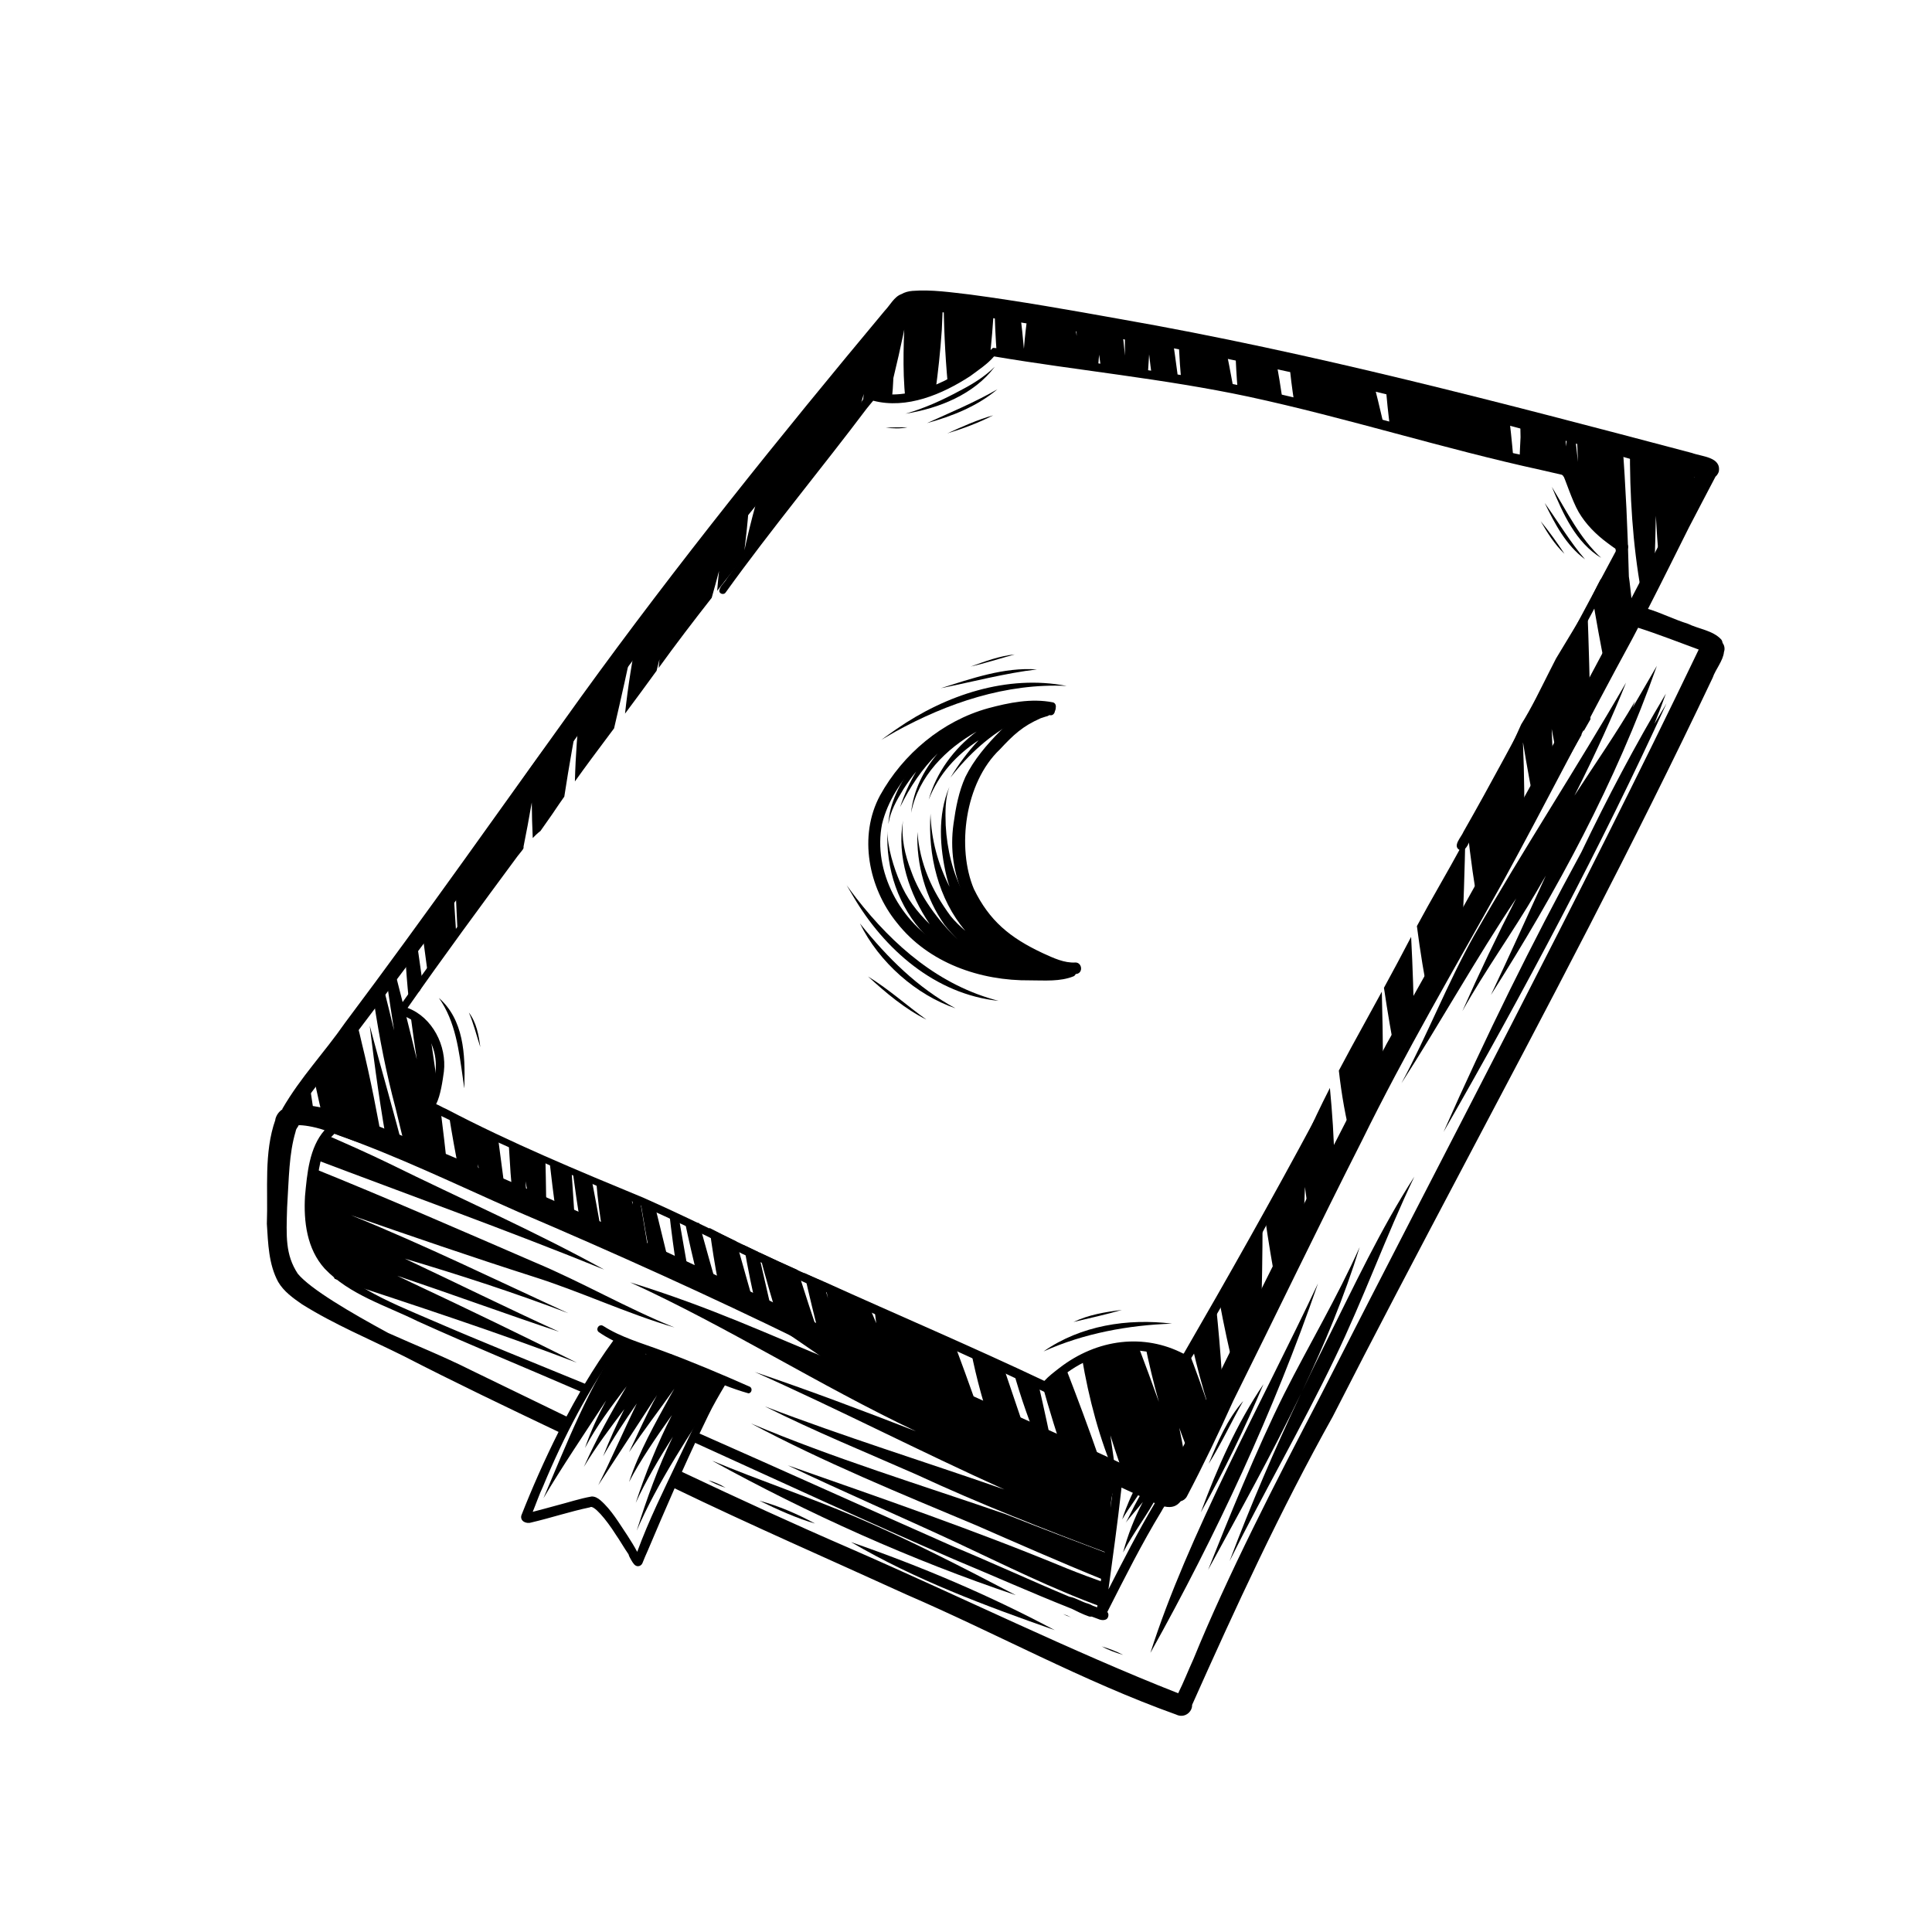 <?xml version="1.0" encoding="utf-8"?>
<!-- Generator: Adobe Illustrator 27.5.0, SVG Export Plug-In . SVG Version: 6.00 Build 0)  -->
<svg version="1.1" xmlns="http://www.w3.org/2000/svg" xmlns:xlink="http://www.w3.org/1999/xlink" x="0px" y="0px"
	width="600" height="600" viewBox="70 240 200 200" style="enable-background:new 0 0 500 500;" xml:space="preserve">
<g id="BACKGROUND">
	<g>
		<path d="M248.328,306.566c-0.02-0.129-0.064-0.253-0.144-0.364c-0.855-0.94-2.352-1.088-3.472-1.638
			c-1.378-0.426-2.726-1.111-4.113-1.532c1.438-2.794,2.826-5.615,4.234-8.423c0.922-1.753,1.827-3.515,2.754-5.266
			c0.138-0.12,0.256-0.28,0.34-0.507c0.285-1.536-1.758-1.563-2.777-1.944c-19.602-5.173-39.219-10.367-59.203-13.866
			c-5.154-0.924-10.311-1.839-15.501-2.533c-1.985-0.226-3.989-0.535-5.991-0.38c-0.399,0.033-0.808,0.137-1.151,0.34
			c-0.734,0.257-1.182,1.165-1.711,1.708c-10.871,13.029-21.51,26.24-31.456,39.99c-8.106,11.252-16.071,22.605-24.395,33.697
			c-2.251,3.234-4.602,5.634-6.512,8.934c-0.004,0.019,0.003,0.037,0.001,0.056c-0.348,0.236-0.611,0.563-0.731,1.035
			c0,0.013,0.008,0.024,0.008,0.039c-1.208,3.41-0.748,7.215-0.884,10.781c0.131,2.029,0.181,4.181,1.171,6.007
			c0.574,0.986,1.534,1.672,2.457,2.31c3.335,2.094,6.991,3.607,10.508,5.358c5.299,2.729,10.68,5.298,16.061,7.864
			c-1.48,2.947-2.779,5.917-3.85,8.641c-0.162,0.623,0.549,0.91,1.055,0.728c2.026-0.475,4.007-1.139,6.045-1.562
			c0.356-0.319,1.681,1.246,2.664,2.806c0.467,0.668,0.867,1.392,1.331,2.058c0.048,0.226,0.206,0.442,0.307,0.643
			c0.155,0.25,0.331,0.583,0.665,0.588c0.196,0,0.379-0.122,0.459-0.301c0.237-0.605,0.301-0.722,0.586-1.379
			c0.833-1.973,1.768-4.157,2.75-6.384c7.913,3.828,15.978,7.335,23.977,10.988c9.357,4.042,18.344,8.997,27.95,12.435
			c0.856,0.421,1.679-0.276,1.646-1.004c4.51-10.106,9.15-20.162,14.551-29.832c8.673-16.996,17.788-33.765,26.533-50.725
			c4.396-8.528,8.697-17.106,12.806-25.775c0.286-0.852,1.091-1.773,1.168-2.668C248.58,307.18,248.52,306.828,248.328,306.566
			 M134.067,310.277c8.726-11.603,19.66-24.586,29.571-36.458c0.391-0.522,0.877-0.993,1.176-1.571
			c3.883-0.095,9.533,0.917,14.532,1.741c22.109,3.36,43.781,8.944,65.231,15.188c0.244,0.039,0.523,0.116,0.813,0.194
			c-0.47,0.948-0.935,1.9-1.391,2.856c-0.116,0.079-0.225,0.184-0.315,0.335c-9.443,18.824-19.879,37.124-30.146,55.504
			c-5.629,10.552-10.909,21.29-16.258,31.987c-1.458,2.958-2.913,5.919-4.39,8.869c-0.587,1.291-1.436,2.515-1.709,3.919
			c-0.145,0.235-0.311,0.493-0.482,0.777c-1.117-0.447-2.953-1.344-4.467-2.057c-9.402-4.43-19-8.44-28.358-12.969
			c-16.421-7.959-32.962-15.727-49.912-22.502c-1.281-0.438-4.089-1.516-6.332-1.681c-0.091-0.051-0.199-0.077-0.316-0.093
			C112.035,340.191,123.199,325.312,134.067,310.277 M183.612,406.131c-0.016,0.062-0.023,0.127-0.024,0.189
			c-0.005,0.025-0.007,0.045-0.013,0.07c-0.146-0.052-0.29-0.109-0.437-0.159c-0.163-0.097-0.347-0.17-0.504-0.225
			c-0.602-0.152-1.227-0.576-1.846-0.697c-0.011-0.005-0.022-0.01-0.032-0.014c-0.002,0.003-0.004,0.007-0.005,0.008
			c-0.008-0.001-0.018-0.001-0.026-0.003c-3.804-1.587-8.006-3.528-12.017-5.194c-8.775-3.879-17.517-7.831-26.293-11.707
			c0.298-0.628,0.596-1.25,0.895-1.858c0.516-1.075,1.129-2.111,1.73-3.129c0.777,0.301,1.58,0.583,2.445,0.827
			c0.338-0.025,0.44-0.523,0.139-0.684c-2.958-1.307-5.938-2.571-8.972-3.689c-2.252-0.844-4.327-1.406-6.199-2.599
			c0.159,0.112-0.122-0.107-0.221-0.071c-0.34-0.011-0.53,0.443-0.281,0.677c0.489,0.345,1.005,0.64,1.534,0.91
			c-1.028,1.402-2.009,2.901-2.938,4.457c-5.349-2.196-10.734-4.351-15.934-6.604c-4.271-1.844-9.787-3.968-11.235-7.645
			c-0.751-1.854-0.713-3.324-0.657-5.432c0.109-1.665,0.388-3.612,1.004-4.973c0.334-0.616,0.491-0.84,0.897-1.219
			c6.773,2.412,12.214,5.085,19.037,8.095c9.938,4.239,19.788,8.683,29.493,13.434c10.623,5.096,21.445,9.754,32.127,14.72
			c-0.434,3.441-1.087,8.416-1.56,11.807c-0.01,0.271-0.045,0.487-0.083,0.676c-0.008,0.031-0.023,0.052-0.029,0.089
			C183.612,406.134,183.625,406.048,183.612,406.131 M186.074,394.216c-0.001-0.072,0.008-0.147,0.019-0.223
			c1.011,0.473,2.03,0.932,3.038,1.41c0.15,0.078,0.282,0.138,0.417,0.199c-1.722,2.915-3.272,5.92-4.803,8.935
			C185.175,401.326,185.694,397.674,186.074,394.216 M118.917,381.917c-3.203-1.604-5.95-2.674-8.737-3.931
			c-3.861-2.092-8.058-4.549-9.358-6.136c-1.287-1.975-1.191-3.824-1.099-6.866c0.189-3.041,0.192-5.547,0.873-7.825
			c0.085-0.434,0.198-0.365,0.316-0.676c0.401-0.022,1.518,0.114,2.686,0.515c-1.584,1.797-1.807,4.503-2.023,6.821
			c-0.155,2.637,0.197,5.478,2.037,7.511c2.587,2.72,6.36,3.824,9.647,5.456c5.687,2.573,11.284,4.854,16.819,7.26
			c-0.494,0.854-0.972,1.717-1.435,2.591C125.4,385.066,122.159,383.488,118.917,381.917 M135.964,400.646
			c-0.306-0.578-0.655-1.132-1.008-1.682c-0.861-1.268-1.642-2.657-2.812-3.668c-0.255-0.213-0.557-0.392-0.898-0.379
			c-1.245,0.217-2.452,0.628-3.676,0.939c-0.633,0.173-1.774,0.485-2.423,0.649c0.283-0.67,0.702-1.874,1.067-2.628
			c2.141-5.154,4.737-10.122,7.984-14.667c0.022-0.022,0.03-0.044,0.048-0.065c1.611,0.721,3.33,1.236,4.961,1.884
			c1.847,0.657,3.457,1.426,5.167,2.121c-1.64,2.477-2.842,5.219-4.137,7.888C138.74,394.207,137.164,397.352,135.964,400.646
			 M206.748,384.41c-4.681,8.979-9.673,18.682-13.204,27.34c-0.538,1.174-1.004,2.382-1.58,3.537
			c-10.98-4.323-22.438-9.965-33.913-14.973c-5.87-2.539-11.68-5.214-17.461-7.949c0.452-1.007,0.91-2.009,1.373-3.002
			c8.917,4.056,17.806,8.167,26.795,12.061c4.141,1.732,7.983,3.442,11.915,5.007c0.06,0.031,0.124,0.051,0.186,0.074
			c0.033,0.013,0.066,0.028,0.098,0.038c0.567,0.285,1.134,0.569,1.733,0.777c0.104,0.04,0.216,0.044,0.325,0.029
			c0.21,0.083,0.432,0.166,0.663,0.246c0.382,0.184,0.997,0.203,1.058-0.334c0.03-0.143-0.02-0.281-0.107-0.392
			c1.79-3.523,3.557-7.06,5.614-10.439c0.072-0.163,0.184-0.319,0.291-0.48c0.793,0.173,1.295-0.042,1.692-0.54
			c0.267-0.073,0.508-0.24,0.646-0.51c1.648-3.129,3.299-6.572,4.799-9.901c4.459-8.96,8.785-17.991,13.316-26.917
			c4.456-9.075,9.57-17.797,14.495-26.619c4.585-8.372,8.892-16.895,13.463-25.276c0.214-0.4,0.42-0.802,0.631-1.204
			c2.119,0.675,4.187,1.496,6.273,2.259C233.37,333.244,219.819,358.71,206.748,384.41"/>
		<path d="M206.076,355.933c-4.371,8.15-8.916,16.208-13.548,24.21c-4.054-2.113-8.913-1.589-12.882,1.485
			c-0.528,0.411-1.08,0.827-1.535,1.322c-7.529-3.566-15.201-6.832-22.79-10.264c-6.34-2.658-12.399-5.911-18.683-8.683
			c-6.853-2.833-13.779-5.707-20.456-9.208c-0.345-0.133-0.68-0.361-1.031-0.497c0.461-0.903,0.671-2.434,0.8-3.361
			c0.314-2.666-1.181-5.637-3.758-6.6c3.702-5.301,7.544-10.505,11.385-15.708c0.191-0.257,0.416-0.493,0.588-0.759
			c0.133-0.272-0.258-0.55-0.471-0.318c-4.262,5.568-8.505,11.213-12.54,16.922c-0.041,0.215,0.093,0.418,0.27,0.531
			c0.048,0.039,0.345,0.157,0.478,0.208c1.031,0.439,1.65,1.04,2.119,1.716c1.226,1.749,1.305,3.474,0.816,5.473
			c-0.118,0.635-0.438,1.243-0.521,1.874c0.005,0.064,0.033,0.117,0.065,0.169c-0.079,0.189-0.048,0.425,0.159,0.537
			c10.734,5.233,21.694,9.353,32.277,14.801c10.48,4.879,21.106,9.446,31.541,14.42c0.003-0.114,0.028-0.225,0.064-0.33
			c0.017-0.014,0.041-0.019,0.057-0.035c2.001-2.11,4.374-3.449,7.291-3.993c1.418-0.333,4.318,0.225,5.63,0.827
			c0.418,0.123,0.799,0.495,1.247,0.439c0.101-0.028,0.176-0.091,0.235-0.168c0.106-0.007,0.213-0.053,0.298-0.154
			c0.835-1.267,1.552-2.616,2.313-3.928c3.499-5.955,6.679-12.084,9.972-18.153c0.415-0.882,1.069-1.75,1.268-2.69
			C206.661,355.723,206.224,355.659,206.076,355.933"/>
		<path d="M238.534,296.475c-0.005-0.02-0.023-0.029-0.031-0.046c-0.008-0.034-0.009-0.066-0.024-0.096
			c-0.007-0.021-0.002-0.044-0.011-0.065c-0.506-0.683-1.785-1.174-2.067-1.549c-0.92-0.809-1.282-1.281-1.825-2.123
			c-0.905-1.34-0.938-2.706-1.994-4.193c-0.348-0.331-0.85-0.351-1.292-0.477c-3.062-0.684-6.143-1.299-9.175-2.113
			c-7.753-1.999-15.463-4.189-23.305-5.813c-6.143-1.301-12.396-1.953-18.287-2.828c-2.567-0.329-5.141-1.002-7.701-1.159
			c-0.104,0.039-0.174,0.112-0.218,0.195c-0.043-0.012-0.087-0.024-0.138-0.023c-0.19-0.005-0.314,0.092-0.388,0.22
			c-0.243,0.186-0.448,0.441-0.695,0.624c-2.712,2.375-7.033,4.339-10.453,3.679c-0.262-0.072-0.523-0.224-0.801-0.148
			c-0.446,0.203-0.679,0.705-0.983,1.07c-4.507,6.255-9.344,11.879-13.891,18.244c-0.234,0.453-0.792,0.829-0.795,1.348
			c0.079,0.301,0.523,0.371,0.676,0.088c4.609-6.416,10.201-13.178,14.563-18.986c0.23-0.282,0.456-0.568,0.695-0.843
			c3.475,0.905,7.158-0.664,10.049-2.549c0.844-0.63,1.777-1.236,2.457-2.031c0.002-0.002,0.002-0.003,0.002-0.005
			c0.033,0.007,0.063,0.018,0.101,0.016c8.349,1.413,17.486,2.289,26.233,4.149c10.185,2.198,20.128,5.375,30.307,7.595
			c0.742,0.185,1.495,0.329,2.237,0.515c0.01,0.011,0.022,0.02,0.031,0.032c0.227,0.388,0.928,2.633,1.613,3.809
			c0.739,1.262,1.792,2.317,2.963,3.184c0.319,0.222,0.631,0.492,0.978,0.682c-2.459,4.6-4.91,9.208-7.379,13.803
			c-0.044,0.027-0.085,0.062-0.118,0.118c-2.775,5.108-5.483,10.255-8.368,15.302c-0.22,0.562-1.224,1.521-0.342,1.919
			c0.736,0.097,0.884-0.962,1.255-1.419c1.146-2.033,2.201-4.115,3.244-6.202c3.888-6.701,7.304-13.705,11.069-20.48
			c0.552-1.041,1.171-2.044,1.758-3.066C238.551,296.737,238.568,296.601,238.534,296.475"/>
		<path d="M184.48,403.884c-1.377-0.491-2.746-1.002-4.104-1.548c-9.479-3.926-19.171-7.26-28.848-10.654
			c5.759,2.747,11.62,5.274,17.408,7.962c5.046,2.361,10.036,4.864,15.281,6.765C184.263,405.575,184.362,404.733,184.48,403.884"/>
		<path d="M184.512,403.652c0.127-0.913,0.263-1.833,0.364-2.765c-3.623-1.36-7.24-2.735-10.839-4.163
			c-8.793-3.035-17.721-5.748-26.3-9.371c7.542,4.017,15.471,7.26,23.347,10.56C174.695,399.495,179.709,401.707,184.512,403.652"/>
		<path d="M185.013,398.132c-0.009-0.402,0.039-0.768,0.118-1.115c0-0.009-0.005-0.017-0.007-0.027
			c-0.286-1.381-0.078-2.34,0.542-3.562c0.071-0.139,0.134-0.283,0.2-0.422c-10.277-4.354-20.17-8.309-29.337-12.019
			c-6.952-2.813-12.717-5.583-21.294-8.239c10.118,4.628,19.535,10.647,29.582,15.417c-5.521-2.149-11.069-4.236-16.684-6.138
			c8.697,3.872,17.166,8.257,25.846,12.167c-8.266-2.888-16.633-5.478-24.812-8.608c5.326,2.669,10.483,4.757,15.713,7.063
			c6.544,3.032,13.249,5.674,20,8.201C184.976,399.951,185.038,399.045,185.013,398.132"/>
		<path d="M102.197,359.86c10.125,3.839,20.321,7.496,30.352,11.571c-7.244-4-14.828-7.317-22.244-10.974
			c-2.261-1.097-4.558-2.116-6.864-3.114C103.233,358.265,102.796,359.14,102.197,359.86"/>
		<path d="M111.125,372.07c5.599,1.889,11.148,3.92,16.753,5.791c-5.356-2.44-10.641-5.059-15.973-7.567
			c5.699,1.695,11.356,3.528,16.926,5.648c-7.465-3.426-14.881-7.054-22.499-10.148c6.245,2.179,12.501,4.327,18.803,6.342
			c4.969,1.564,9.695,3.819,14.692,5.285c-4.943-1.992-9.566-4.691-14.48-6.752c-7.96-3.44-15.265-6.645-23.024-9.775
			c0.032,0.737-0.13,1.488-0.516,2.169c-0.004,0.007-0.011,0.013-0.015,0.02c0.038,0.1,0.09,0.199,0.116,0.297
			c0.181,0.657,0.183,1.615-0.078,2.363c0.015,0.041,0.032,0.078,0.047,0.12c0.229,0.638,0.229,1.296,0.093,1.928
			c0.905,1.026,1.358,2.109,1.635,3.342c0.134,0.102,0.277,0.187,0.399,0.309c0.292,0.272,0.496,0.593,0.648,0.945
			c8.388,2.785,16.799,5.511,25.056,8.673c-5.679-2.838-11.394-5.602-17.142-8.3C112.085,372.529,111.605,372.3,111.125,372.07"/>
		<path d="M189.238,394.011c0.031-0.07,0.07-0.142,0.095-0.212c-0.525-1.231-2.446,3.346-2.799,3.83
			c0.494-0.656,1.185-1.397,1.776-2.152c-0.877,1.657-1.566,3.435-2.049,5.233c1.087-2.095,2.589-3.964,3.654-6.069
			C190.063,394.219,189.598,393.858,189.238,394.011"/>
		<path d="M186.176,397.286c0.744-1.326,1.76-2.508,2.47-3.844
			C188.2,391.685,186.261,396.798,186.176,397.286"/>
		<path d="M143.472,382.572c-0.107-0.468-0.567-0.802-1.087-0.554c-0.076-0.308-0.327-0.564-0.689-0.557
			c-0.202,0.006-0.392,0.098-0.543,0.232c0.06-0.572-0.693-0.909-1.099-0.5c0.213-0.785-0.762-1.311-1.331-0.894
			c-0.118-0.137-0.297-0.212-0.479-0.22c-0.265-0.467-1.014-0.46-1.371,0.134c-0.109-0.251-0.363-0.426-0.646-0.391
			c-0.125-0.068-0.321-0.121-0.423-0.087c-0.048-0.679-0.77-1.246-1.488-0.827c-3.092,3.941-5.773,10.838-8.057,16.184
			c1.836-3.114,4.347-6.842,6.492-10.119c-0.849,1.588-1.613,3.219-2.196,4.925c1.19-2.288,2.764-4.333,4.313-6.389
			c-1.61,2.705-3.14,5.463-4.421,8.332c1.251-2.079,2.719-4.023,4.183-5.967c-0.806,1.595-1.553,3.218-2.198,4.885
			c1.048-1.892,2.264-3.686,3.489-5.472c-1.359,2.826-2.845,6.206-3.993,8.464c1.635-2.51,4.255-6.518,6.086-9.323
			c-1.054,1.92-1.957,3.93-2.896,5.903c1.463-2.199,3.221-4.476,4.691-6.572c-0.131,0.23-0.268,0.456-0.396,0.686
			c-1.596,2.906-3.252,5.809-4.295,8.971c1.181-2.267,2.857-4.705,4.438-6.927c-1.466,2.865-2.796,6.163-3.743,9.085
			c0.935-2.075,2.403-4.578,3.841-6.846c-1.508,3.126-2.699,6.408-3.74,9.724c2.053-4.833,5.787-10.517,8.26-14.156
			C145.082,383.497,144.393,382.208,143.472,382.572"/>
		<path d="M242.517,312.815c-0.422,0.702-0.832,1.409-1.25,2.113c0.415-1.034,0.81-2.075,1.183-3.121
			c-3.181,5.33-6.077,10.825-8.755,16.424c-5.144,9.451-9.914,19.101-14.261,28.951
			C227.652,342.862,235.855,327.411,242.517,312.815"/>
		<path d="M241.519,308.926c-0.827,1.439-1.667,2.873-2.503,4.306c0.083-0.217,0.17-0.438,0.242-0.643
			c-1.951,3.348-4.17,6.528-6.276,9.779c2.137-4.213,4.047-8.429,5.344-11.699c-5.099,8.832-10.704,17.358-15.75,26.22
			c-2.764,4.95-4.815,10.26-7.501,15.251c4.063-6.312,7.697-12.89,11.877-19.128c-1.967,3.834-3.827,7.724-5.566,11.657
			c2.361-4.238,5.226-8.172,7.671-12.362c0.31-0.528,0.635-1.088,0.966-1.66c-1.878,4.12-3.747,8.245-5.678,12.341
			C231.18,332.246,237.276,320.943,241.519,308.926"/>
		<path d="M207.292,378.894c-0.845,1.683-1.675,3.392-2.491,5.113c2.308-4.835,4.368-9.778,5.954-14.913
			c-2.323,5.209-5.249,10.115-7.818,15.201c-2.834,5.676-5.832,13.088-7.873,18.212c3.282-6.033,6.651-12.06,9.624-18.263
			c-2.709,5.72-5.234,11.593-7.403,17.364c3.497-7.053,7.466-13.865,10.873-20.962c3.058-6.327,5.281-12.626,8.256-18.841
			C212.918,367.24,210.173,373.12,207.292,378.894"/>
		<path d="M189.09,411.108c6.826-12.239,12.779-25,17.352-38.254
			C200.628,385.207,192.934,398.999,189.09,411.108"/>
		<path d="M194.308,396.56c2.412-4.295,4.567-8.73,6.484-13.267
			C198.024,387.382,195.993,391.986,194.308,396.56"/>
		<path d="M195.121,391.536c1.323-2.101,2.349-4.363,3.58-6.509
			C197.061,386.887,196.031,389.309,195.121,391.536"/>
		<path d="M158.513,397.005c-4.882-2.078-9.922-3.758-14.817-5.803c10.031,5.524,20.685,10.312,31.463,13.928
			C169.684,402.276,164.195,399.427,158.513,397.005"/>
		<path d="M180.053,407.088c0.252,0.132,0.56,0.257,0.808,0.327
			C180.604,407.281,180.333,407.169,180.053,407.088"/>
		<path d="M148.621,395.357c1.827,0.9,3.901,1.833,5.752,2.359
			C152.546,396.733,150.629,395.894,148.621,395.357"/>
		<path d="M184.04,410.434c0.688,0.375,1.53,0.682,2.23,0.879
			C185.558,410.942,184.808,410.658,184.04,410.434"/>
		<path d="M158.096,399.637c6.647,3.894,13.847,6.579,21.093,9.115
			C172.441,405.147,165.291,402.123,158.096,399.637"/>
		<path d="M143.325,393.239c0.572,0.313,1.17,0.573,1.79,0.778
			C144.571,393.67,143.914,393.398,143.325,393.239"/>
		<path d="M111.957,359.792c-1.141-4.564-2.487-9.071-3.683-13.62c0.524,4.373,1.14,8.747,1.932,13.084
			C110.789,359.437,111.372,359.614,111.957,359.792"/>
		<path d="M112.221,359.871c1.371,0.412,2.744,0.819,4.114,1.239c-0.23-2.091-0.467-4.185-0.732-6.274
			c-0.86-0.482-0.781-1.402-0.264-1.996c-0.07-0.521-0.129-1.045-0.205-1.566c-0.201-1.427-0.407-2.835-0.612-4.234
			c-0.331-0.563-0.695-1.11-1.108-1.575c-0.056,0.002-0.114,0.002-0.169,0.006c-0.265,0.013-0.515-0.092-0.726-0.246
			c0.194,1.486,0.404,2.968,0.63,4.449c-0.72-3.04-1.5-6.067-2.273-9.095c-0.267,0.426-0.535,0.851-0.809,1.266
			c0.239,1.61,0.471,3.221,0.732,4.831c-0.347-1.448-0.707-2.893-1.069-4.336c-0.33,0.489-0.664,0.974-1.01,1.45
			c0.557,3.675,1.267,7.323,2.23,10.922C111.364,356.432,111.775,358.156,112.221,359.871"/>
		<path d="M111.95,338.856c0.087,1.533,0.205,3.063,0.364,4.59c0.021-0.024,0.041-0.053,0.062-0.075
			c0.169-0.169,0.429-0.303,0.682-0.343c0.101-0.176,0.234-0.325,0.391-0.456c0.093-0.205,0.207-0.405,0.332-0.599
			c-0.237-1.622-0.466-3.236-0.688-4.85C112.697,337.691,112.313,338.265,111.95,338.856"/>
		<path d="M109.725,359.107c-0.649-3.725-1.364-7.436-2.268-11.109c-0.147-0.657-0.308-1.309-0.475-1.959
			c-0.214,0.258-0.419,0.522-0.641,0.777c-1.338,1.542-2.675,3.028-3.885,4.648c0.402,1.844,0.819,3.688,1.249,5.522
			C105.686,357.787,107.699,358.471,109.725,359.107"/>
		<path d="M102.712,356.628c-0.24-1.517-0.464-3.036-0.69-4.553c-0.172,0.241-0.352,0.476-0.517,0.726
			c-0.16,0.243-0.35,0.565-0.563,0.925c0.182,0.892,0.388,1.781,0.603,2.665C101.941,356.436,102.33,356.515,102.712,356.628"/>
		<path d="M123.021,363.411c0.5,0.2,0.996,0.408,1.491,0.621c-0.036-0.577-0.072-1.156-0.11-1.745
			c0.113,0.619,0.234,1.236,0.352,1.853c0.692,0.306,1.379,0.633,2.06,0.977c-0.094-0.419-0.185-0.839-0.279-1.257
			c-0.019-1.316-0.04-2.631-0.076-3.943c-1.272-0.563-2.542-1.133-3.808-1.713c0.066,1.076,0.13,2.153,0.203,3.227
			C122.903,362.09,122.959,362.751,123.021,363.411"/>
		<path d="M129.607,366.535c-0.05-0.292-0.098-0.583-0.147-0.875c-0.104-1.517-0.203-3.036-0.302-4.554
			c-0.762-0.335-1.522-0.671-2.284-1.007c0.202,1.797,0.425,3.589,0.664,5.379C128.222,365.839,128.913,366.188,129.607,366.535"/>
		<path d="M132.318,367.868c-0.347-1.955-0.71-3.908-1.083-5.857c-0.656-0.284-1.309-0.571-1.964-0.856
			c0.246,1.879,0.525,3.754,0.819,5.624C130.829,367.145,131.572,367.508,132.318,367.868"/>
		<path d="M137.244,370.214c-0.33-2.014-0.659-4.033-0.993-6.026c-0.269-0.116-0.536-0.235-0.805-0.35
			c0.024,0.285,0.039,0.571,0.065,0.857c-0.079-0.313-0.163-0.623-0.243-0.935c-1.184-0.513-2.37-1.026-3.554-1.542
			c0.161,1.914,0.397,3.82,0.732,5.712C134.041,368.698,135.645,369.452,137.244,370.214"/>
		<path d="M139.363,371.231c-0.519-2.122-1.039-4.242-1.556-6.365c-0.513-0.223-1.025-0.447-1.537-0.668
			c0.328,2.025,0.68,4.046,1.067,6.061C138.014,370.58,138.689,370.904,139.363,371.231"/>
		<path d="M141.344,372.206c-0.36-2.09-0.722-4.178-1.093-6.262c-0.325-0.143-0.65-0.288-0.975-0.431
			c0.23,2.032,0.501,4.055,0.819,6.071C140.513,371.789,140.927,371.999,141.344,372.206"/>
		<path d="M144.381,373.762c-0.675-2.386-1.36-4.77-2.014-7.164c-0.276,0.05-0.576,0.029-0.883-0.108
			c-0.214-0.095-0.428-0.189-0.642-0.283c0.45,2.175,0.959,4.338,1.494,6.493C143.024,373.048,143.704,373.404,144.381,373.762"/>
		<path d="M150.226,377.182c-0.577-2.533-1.159-5.062-1.736-7.579c-0.499-0.235-0.997-0.471-1.493-0.711
			c0.409,2.405,0.902,4.794,1.464,7.168C149.06,376.428,149.647,376.803,150.226,377.182"/>
		<path d="M144.596,373.874c0.963,0.514,1.917,1.036,2.855,1.582c0.296,0.17,0.583,0.347,0.871,0.523
			c-0.707-2.491-1.418-4.979-2.112-7.473c-0.928-0.453-1.85-0.918-2.769-1.392c0.257,1.939,0.557,3.871,0.936,5.791
			C144.444,373.231,144.524,373.552,144.596,373.874"/>
		<path d="M161.801,384.482c-0.038-0.222-0.079-0.444-0.118-0.665c0.089,0.246,0.18,0.489,0.272,0.734
			c1.107,0.52,2.259,0.99,3.478,1.383c2.204,0.707,4.405,1.458,6.602,2.226c-0.332-0.965-0.649-1.937-0.995-2.896
			c-0.739-2.103-1.512-4.195-2.286-6.287c-1.411-0.637-2.823-1.272-4.229-1.926c-1.349-0.628-2.696-1.267-4.042-1.905
			c0.07,0.61,0.141,1.224,0.224,1.833c-0.178-0.429-0.352-0.858-0.54-1.282c-0.056-0.264-0.121-0.526-0.18-0.788
			c-1.536-0.731-3.076-1.457-4.623-2.17c0.116,0.554,0.221,1.108,0.349,1.658c-0.175-0.576-0.343-1.155-0.513-1.732
			c-0.65-0.298-1.299-0.596-1.951-0.887c0.529,2.336,1.081,4.666,1.702,6.977c-0.823-2.422-1.615-4.85-2.388-7.287
			c-1.334-0.594-2.663-1.203-3.984-1.824c0.687,2.678,1.456,5.337,2.301,7.967C154.517,380.037,157.873,382.606,161.801,384.482"/>
		<path d="M176.695,389.821c-0.958-2.83-1.918-5.656-2.874-8.486c-1.103-0.535-2.209-1.058-3.323-1.565
			c0.583,2.952,1.383,5.854,2.382,8.692C174.153,388.913,175.43,389.359,176.695,389.821"/>
		<path d="M179.126,390.798c-0.502-2.463-1.052-5.015-1.645-7.572c-0.326-0.085-0.63-0.24-0.851-0.459
			c-0.056-0.057-0.099-0.12-0.146-0.181c-0.164-0.037-0.332-0.093-0.501-0.18c-0.363-0.189-0.734-0.362-1.099-0.545
			c0.784,2.855,1.794,5.648,2.92,8.39C178.253,390.43,178.693,390.613,179.126,390.798"/>
		<path d="M184.445,392.957c-0.218-0.656-0.43-1.314-0.656-1.968c-1.086-3.144-2.254-6.256-3.452-9.357
			c-0.402,0.335-0.779,0.711-1.122,1.135c-0.323,0.4-0.833,0.554-1.338,0.522c0.752,2.704,1.584,5.383,2.483,8.04
			C181.717,391.926,183.049,392.496,184.445,392.957"/>
		<path d="M184.946,388.587c0.518,1.671,1.094,3.326,1.693,4.972c0.42,0.089,0.847,0.173,1.288,0.233
			c1.532,0.209,2.879,0.77,4.045,1.57c0.24-0.628,0.478-1.256,0.728-1.88c-0.143-0.475-0.28-0.952-0.426-1.425
			c0.161,0.412,0.335,0.822,0.503,1.231c0.061-0.153,0.119-0.31,0.181-0.464c-0.235-1.654-0.522-3.331-0.881-5.016
			c0.45,1.247,0.938,2.48,1.425,3.714c0.65-1.547,1.328-3.085,2.032-4.615c-0.012-0.037-0.026-0.076-0.038-0.114
			c0.012,0.037,0.026,0.074,0.04,0.111c0.422-0.92,0.85-1.835,1.286-2.747c-0.115-0.744-0.227-1.486-0.356-2.227
			c-0.145-2.171-0.337-4.389-0.565-6.593c-0.791,1.326-1.544,2.709-2.379,4.001c-0.024,0.038-0.055,0.067-0.081,0.102
			c0.478,2.087,1.03,4.157,1.678,6.202c-0.651-1.943-1.354-3.869-2.086-5.781c-0.67,0.513-1.599,0.576-2.326,0.015
			c-0.186-0.144-0.318-0.309-0.428-0.484c-0.122,0.002-0.242-0.004-0.353-0.041c-0.178-0.06-0.341-0.132-0.489-0.222
			c-0.171-0.003-0.344-0.008-0.519-0.005c-0.134,0.005-0.266,0.006-0.398,0.008c0.415,2.012,0.892,4.012,1.446,5.99
			c-0.711-1.998-1.453-3.986-2.204-5.971c-0.262,0.008-0.524,0.017-0.788,0.04c-1.009,0.097-1.941,0.215-2.913,0.51
			c-0.723,0.219-1.414,0.491-2.064,0.829c0.72,4.255,1.812,8.434,3.538,12.413C185.382,391.635,185.183,390.151,184.946,388.587"/>
		<path d="M207.981,356.502c-0.079-1.296-0.189-2.586-0.31-3.878c-0.481,0.946-0.954,1.895-1.407,2.853
			c-0.742,1.571-1.41,3.165-2.263,4.679c-0.137,0.241-0.27,0.504-0.408,0.777c-0.025,0.21-0.081,0.429-0.187,0.659
			c-0.397,0.854-0.851,1.695-1.415,2.451c-0.026,0.034-0.056,0.064-0.081,0.1c-0.259,0.687-0.571,1.35-0.958,1.912
			c0.349,2.439,0.748,4.872,1.215,7.292c0.904-1.807,1.813-3.615,2.725-5.42c0.065-1.674,0.133-3.357,0.197-5.052
			c0.151,1.226,0.325,2.448,0.506,3.668c0.862-1.7,1.732-3.397,2.606-5.09C208.149,359.803,208.081,358.15,207.981,356.502"/>
		<path d="M200.551,366.57c-0.7,1.392-1.375,2.798-2.094,4.17c-0.705,1.344-1.447,2.693-2.218,4.005
			c0.458,2.457,0.978,4.902,1.582,7.33c0.569-1.168,1.144-2.33,1.722-3.491c-0.037-0.418-0.07-0.838-0.109-1.257
			c0.064,0.353,0.138,0.703,0.208,1.058c0.299-0.6,0.597-1.2,0.896-1.796c0.103-3.301,0.157-6.749,0.163-10.204
			c-0.041,0.05-0.08,0.107-0.124,0.157C200.571,366.553,200.558,366.559,200.551,366.57"/>
		<path d="M213.168,349.899c-0.017-2.4-0.057-4.831-0.123-7.24c-0.621,1.139-1.243,2.277-1.871,3.414
			c-0.871,1.578-1.737,3.159-2.577,4.753c0.276,2.472,0.701,4.923,1.337,7.338c0.235-0.448,0.472-0.893,0.71-1.337
			c-0.025-0.859-0.049-1.716-0.072-2.574c0.141,0.624,0.298,1.246,0.446,1.869c0.786-1.468,1.59-2.927,2.398-4.381
			c-0.026-0.187-0.042-0.373-0.066-0.56C213.295,350.753,213.227,350.327,213.168,349.899"/>
		<path d="M213.266,342.256c0.369,2.496,0.788,4.985,1.281,7.461c0.34-0.601,0.666-1.208,1.01-1.806
			c0.281-0.487,0.558-0.977,0.838-1.465c-0.049-3.083-0.148-6.339-0.316-9.461C215.16,338.755,214.219,340.508,213.266,342.256"/>
		<path d="M239.878,286.524c-0.382-0.122-0.762-0.251-1.145-0.374c-0.033,5.073,0.269,10.136,1.164,15.117
			c0.455-0.86,0.915-1.712,1.372-2.557c0.053-1.772,0.118-3.546,0.145-5.32c0.076,1.495,0.179,2.985,0.312,4.475
			c0.125-0.234,0.254-0.47,0.379-0.703c0.514-0.956,1.026-1.988,1.557-3.04c-0.002-0.035-0.002-0.07-0.004-0.105
			c0.006,0.025,0.014,0.049,0.019,0.073c0.564-1.115,1.152-2.251,1.792-3.353c-0.052-0.811-0.112-1.625-0.172-2.437
			C243.46,287.747,241.643,287.085,239.878,286.524"/>
		<path d="M134.539,307.37c-2.895,3.548-5.878,6.997-8.6,10.684c-1.325,1.793-2.559,3.656-3.812,5.5
			c-0.688,1.011-1.358,2.045-2.097,3.02c-0.528,1.999-1.629,3.817-2.872,5.487c0.074,1.6,0.146,3.203,0.231,4.803
			c0.284-0.399,0.581-0.794,0.866-1.195c1.045-1.478,2.095-2.952,3.173-4.407c0.004-0.259,0.015-0.514,0.015-0.774
			c0.026,0.21,0.063,0.421,0.09,0.631c0.781-1.049,1.571-2.087,2.395-3.103c0.062-0.076,0.149-0.12,0.229-0.175
			c0.329-1.624,0.631-3.262,0.891-4.77c0.007,1.23,0.045,2.457,0.101,3.684c0.23-0.243,0.471-0.478,0.733-0.681
			c0.019-0.015,0.04-0.026,0.059-0.041c0.134-0.192,0.263-0.38,0.388-0.553c0.531-0.732,1.036-1.485,1.541-2.232
			c0.179-0.262,0.365-0.518,0.545-0.78c0.487-3.181,1.065-6.401,1.682-9.647c-0.319,2.68-0.516,5.374-0.584,8.073
			c0.566-0.795,1.141-1.583,1.721-2.367c0.775-1.047,1.556-2.088,2.335-3.131c0.74-3.159,1.447-6.323,2.076-9.393
			C135.272,306.458,134.91,306.916,134.539,307.37"/>
		<path d="M116.203,333.297c-0.485,0.603-0.995,1.185-1.503,1.771c0.017,0.229,0.03,0.458,0.048,0.687
			c-0.042-0.195-0.09-0.389-0.134-0.585c-0.318,0.371-0.633,0.741-0.933,1.125c0.22,1.621,0.434,3.232,0.651,4.855
			c0.407-0.609,0.817-1.212,1.257-1.799c0.57-0.756,1.113-1.529,1.663-2.298c-0.098-1.569-0.202-3.139-0.303-4.708
			C116.703,332.668,116.454,332.986,116.203,333.297"/>
		<path d="M119.722,362.2c-0.095-0.561-0.188-1.122-0.284-1.684c0.135,0.429,0.272,0.852,0.409,1.277
			c0.028,0.16,0.059,0.319,0.087,0.479c0.779,0.267,1.553,0.552,2.326,0.847c-0.242-1.784-0.478-3.581-0.716-5.424
			c-1.71-0.792-3.41-1.602-5.096-2.437c0.321,2.044,0.699,4.132,1.099,6.23C118.273,361.717,119,361.953,119.722,362.2"/>
		<path d="M167.341,270.623C167.795,270.587,166.562,270.762,167.341,270.623
			c-0.09,0.007-0.241,0.021-0.498,0.051c-0.151,0.016-0.305,0.032-0.458,0.036c-0.071,0.002-0.107,0.002-0.128,0.001
			c-0.196,0.027-0.391,0.051-0.585,0.077c0.019-0.002-0.023,0.006-0.143,0.023c-0.246,0.039-0.492,0.07-0.738,0.095
			c-0.156,0.013-0.311,0.019-0.466,0.028c-0.155,0.008-0.312,0.025-0.467,0.039c-0.064,0.085-0.134,0.168-0.211,0.238
			c0.014-0.018,0.028-0.036,0.041-0.052c-0.043,0.051-0.084,0.104-0.133,0.149c-0.046,0.043-0.102,0.076-0.152,0.114
			c-0.426,0.585-0.918,1.107-1.517,1.524c-0.131,0.091-0.263,0.184-0.402,0.263c-0.089,0.05-0.185,0.09-0.28,0.131
			c-1.559,2.465-3.451,4.674-5.391,6.85c-0.183,0.477-0.376,0.95-0.548,1.432c-0.339,0.992-0.64,1.993-0.926,2.999
			c0.176-1.125,0.352-2.25,0.533-3.374c-0.977,1.095-1.946,2.196-2.865,3.336c-0.831,1.03-1.634,2.084-2.424,3.146
			c-0.989,3.038-1.847,6.117-2.522,9.235c0.184-1.464,0.342-2.929,0.447-4.405c0.068-0.759,0.142-1.533,0.218-2.301
			c-1.402,1.941-2.787,3.89-4.23,5.8c-2.426,3.216-4.943,6.357-7.48,9.485c-0.577,2.752-1.011,5.533-1.313,8.332
			c1.097-1.47,2.189-2.946,3.264-4.434c0.1-0.397,0.205-0.791,0.302-1.189c-0.033,0.298-0.056,0.599-0.088,0.898
			c1.778-2.466,3.622-4.874,5.495-7.264c0.256-0.926,0.519-1.848,0.756-2.777c-0.078,0.681-0.128,1.368-0.188,2.053
			c0.379-0.483,0.751-0.972,1.135-1.453c1.218-1.526,2.414-3.027,3.832-4.377c0.114-0.109,0.238-0.206,0.354-0.31
			c0.447-0.954,1.17-1.734,1.855-2.581c0.87-1.074,1.635-2.23,2.513-3.3c0.86-1.046,1.691-2.116,2.546-3.164l0.017-0.044
			c-0.002,0.01-0.002,0.018-0.004,0.028c0.024-0.029,0.046-0.058,0.07-0.087c0.452-0.552,0.912-1.102,1.34-1.672
			c0.107-0.143,0.285-0.412,0.428-0.593l-0.005,0.146c0.069-0.162,0.137-0.324,0.207-0.488c0.068-0.116,0.155-0.225,0.247-0.331
			c0.218-0.715,0.432-1.429,0.635-2.149c-0.068,0.562-0.113,1.122-0.168,1.685c0.021-0.016,0.042-0.034,0.065-0.049
			c0.086-0.719,0.59-1.362,1.452-1.253c0.521,0.067,1.04,0.137,1.561,0.187c0.074-0.74,0.133-1.483,0.16-2.227
			c0.376-1.558,0.735-3.118,1.061-4.686c0.021-0.104,0.042-0.219,0.063-0.326c-0.07,1.596-0.1,3.194-0.047,4.793
			c0.028,0.806,0.088,1.646,0.164,2.501c0.982-0.034,1.779-0.342,2.652-0.785c0.163-0.082,0.319-0.18,0.482-0.265
			c0.252-1.893,0.479-3.874,0.636-6.188c0.067-1.198,0.102-2.397,0.124-3.595C167.505,270.594,167.415,270.609,167.341,270.623"/>
		<path d="M170.501,270.697c-0.664-0.16-1.475-0.188-2.228-0.318c-0.189,0.081-0.385,0.149-0.593,0.183
			c0.013,3.041,0.15,6.08,0.425,9.109c1.019-0.581,2.024-1.187,2.999-1.836c0.439-0.292,0.877-0.656,1.364-0.891
			c0.085-0.806,0.17-1.614,0.238-2.42c0.081-0.962,0.147-1.973,0.208-2.997C172.121,271.218,171.334,270.898,170.501,270.697"/>
		<path d="M191.348,274.799c-0.34-0.064-0.68-0.132-1.02-0.194c-1.285-0.229-2.571-0.433-3.86-0.628
			c-0.022,0.941-0.03,1.885-0.011,2.828c-0.094-0.998-0.203-1.956-0.327-2.878c-1.563-0.235-3.129-0.459-4.693-0.685
			c0.006,0.511,0.002,1.023,0.015,1.534c-0.068-0.522-0.14-1.043-0.217-1.562c-1.444-0.21-2.89-0.425-4.331-0.665
			c-0.167-0.028-0.336-0.056-0.502-0.085c-0.172,1.209-0.314,2.423-0.408,3.642c-0.104-1.185-0.223-2.367-0.386-3.548
			c-0.01-0.085-0.019-0.163-0.029-0.246c-0.647-0.127-1.288-0.277-1.907-0.5c-0.242-0.086-0.481-0.179-0.719-0.272
			c0.025,1.729,0.106,3.456,0.235,5.181c0.055-0.008,0.109-0.019,0.166-0.021c0.879-0.039,1.844,0.27,2.706,0.41
			c0.843,0.137,1.672,0.227,2.489,0.35c0-0.008,0.001-0.016,0.002-0.025c0.001,0.009,0.002,0.018,0.003,0.026
			c0.75,0.113,1.49,0.262,2.218,0.501c0.609,0.095,1.227,0.178,1.857,0.224c0.339,0.028,0.679,0.053,1.021,0.08
			c0.042-0.515,0.091-1.03,0.129-1.547c0.063,0.5,0.137,1.034,0.218,1.574c1.596,0.128,3.224,0.281,4.82,0.55
			c0.048-0.719,0.099-1.438,0.141-2.158c0.078,0.748,0.175,1.49,0.276,2.234c0.94,0.171,1.867,0.387,2.768,0.664
			c-0.042-0.351-0.085-0.697-0.129-1.031C191.721,277.389,191.543,276.119,191.348,274.799"/>
		<path d="M192.3,279.65c0.793,0.078,1.581,0.174,2.369,0.275c0.003-0.192,0.009-0.384,0.009-0.576
			c0.03,0.197,0.067,0.392,0.102,0.589c0.978,0.126,1.952,0.273,2.925,0.434c-0.035-0.213-0.067-0.426-0.104-0.637
			c-0.229-1.285-0.482-2.566-0.745-3.846c-1.607-0.34-3.219-0.658-4.834-0.963c0.004,0.284,0.003,0.568,0.011,0.853
			C192.094,277.072,192.188,278.362,192.3,279.65"/>
		<path d="M202.77,281.393c-0.197-1.358-0.417-2.712-0.68-4.061c-0.02-0.102-0.041-0.206-0.062-0.309
			c-1.379-0.312-2.762-0.618-4.145-0.914c0.043,1.445,0.126,2.889,0.247,4.331C199.686,280.707,201.232,281.029,202.77,281.393"/>
		<path d="M205.026,281.949c2.768,0.746,5.518,1.552,8.277,2.325c-0.046-0.204-0.087-0.41-0.133-0.614
			c-0.329-1.437-0.684-2.869-1.047-4.299c-2.889-0.672-5.778-1.351-8.67-2.014c0.118,1.456,0.306,2.904,0.531,4.346
			C204.331,281.781,204.679,281.855,205.026,281.949"/>
		<path d="M217.431,285.395c2.075,0.534,4.16,1.024,6.253,1.48c0.975,0.215,1.979,0.386,2.98,0.573
			c-0.149-1.704-0.319-3.407-0.551-5.104c-0.425-0.078-0.85-0.155-1.277-0.236c-2.576-0.494-5.142-1.038-7.703-1.608
			c-0.026-0.005-0.052-0.011-0.078-0.016c0.005,0.102,0.006,0.205,0.012,0.309c-0.018-0.104-0.038-0.215-0.057-0.319
			c-1.193-0.267-2.387-0.537-3.579-0.811c0.111,1.601,0.277,3.196,0.491,4.786C215.088,284.773,216.257,285.093,217.431,285.395"/>
		<path d="M238.69,300.19c-0.021-0.169-0.048-0.335-0.07-0.502c-0.117-4.742-0.335-9.463-0.667-13.79
			c-0.51-0.166-1.019-0.33-1.527-0.498c-0.002,0.029-0.005,0.06-0.007,0.09c-0.006-0.034-0.011-0.064-0.016-0.098
			c-1.058-0.347-2.116-0.695-3.171-1.05c0.027,1.159,0.058,2.317,0.116,3.473c-0.126-1.236-0.267-2.428-0.419-3.575
			c-0.199-0.067-0.397-0.135-0.596-0.201c-0.068,0.726-0.147,1.451-0.205,2.178c-0.061-0.775-0.135-1.548-0.215-2.32
			c-0.905-0.306-1.813-0.608-2.717-0.919c-0.25-0.086-0.498-0.172-0.747-0.257c-0.367-0.05-0.73-0.103-1.095-0.162
			c0.014,0.9,0.027,1.801,0.052,2.704c-0.046,0.769-0.07,1.541-0.104,2.313c0.977,0.192,1.948,0.408,2.879,0.714
			c0.773,0.256,1.537,0.677,1.964,1.402c0.402,0.68,0.547,1.511,0.931,2.212c0.819,1.499,2.053,2.852,3.433,3.854
			c1.15,0.834,0.888,2.341,0.034,2.978c-0.173,0.501-0.471,0.941-0.868,1.271c-0.111,0.208-0.219,0.413-0.312,0.604
			c-0.177,0.366-0.358,0.728-0.537,1.091c0.397,2.459,0.847,4.908,1.341,7.35c0.831-2.052,1.803-4.077,2.831-6.068
			C238.902,302.053,238.801,301.12,238.69,300.19"/>
		<path d="M221.553,326.331c0.066,0.354,0.022,0.748-0.2,1.159c-1.521,2.813-3.165,5.561-4.677,8.381
			c0.34,2.621,0.759,5.233,1.294,7.821c1.121-1.966,2.24-3.93,3.355-5.897c0.171-3.862,0.3-7.755,0.379-11.611
			C221.664,326.242,221.6,326.278,221.553,326.331"/>
		<path d="M234.643,314.462c-0.07-3.784-0.171-7.783-0.328-11.768c-0.237,0.45-0.475,0.901-0.739,1.342
			c-0.832,1.376-1.669,2.749-2.493,4.128c-0.237,0.469-0.475,0.936-0.713,1.402c-0.912,1.794-1.803,3.688-2.896,5.422
			c-0.525,1.153-1.038,2.315-1.578,3.469c-1.158,2.472-2.53,4.898-3.924,7.245c-0.01,0.018-0.024,0.033-0.036,0.048
			c-0.011,0.022-0.022,0.044-0.032,0.067c0.305,2.931,0.721,5.855,1.247,8.76c0.851-1.503,1.706-3.005,2.559-4.507
			c-0.004-0.241-0.006-0.483-0.011-0.723c0.033,0.185,0.071,0.371,0.106,0.557c0.647-1.135,1.297-2.268,1.947-3.4
			c0.085-2.941,0.046-6.317-0.098-9.697c0.404,2.502,0.868,4.996,1.372,7.481c0.456-0.791,0.907-1.586,1.366-2.376
			c0.052-0.089,0.102-0.18,0.155-0.267c-0.023-1.164-0.057-2.325-0.106-3.486c0.117,0.379,0.225,0.757,0.347,1.133
			c-0.048-1.241-0.101-2.526-0.157-3.83c0.275,1.503,0.57,3.005,0.877,4.505c0.733-1.287,1.467-2.578,2.206-3.877
			c-0.029-0.575-0.052-1.149-0.082-1.724c0.099,0.438,0.21,0.875,0.317,1.31C234.176,315.272,234.411,314.868,234.643,314.462"/>
		<path d="M181.319,339.638c-1.139,0.067-2.237-0.449-3.365-0.965c-3.413-1.597-5.535-3.354-7.138-6.646
			c-1.781-4.223-0.963-10.983,2.691-14.451c1.412-1.512,2.332-2.388,4.211-3.218c-0.376,0.131,0.408-0.147,0.567-0.187
			c0.127-0.02,0.247-0.075,0.355-0.147c0.018,0.004,0.032,0.013,0.051,0.014c0.283,0.055,0.477-0.166,0.511-0.407
			c0.004-0.012,0.007-0.021,0.01-0.032c0.034-0.061,0.054-0.126,0.062-0.196c0.016-0.051,0.023-0.105,0.019-0.16
			c0.046-0.221-0.052-0.479-0.298-0.536c-2.231-0.443-4.539,0.029-6.702,0.609c-4.754,1.318-8.815,4.734-11.191,9.027
			c-2.261,4.2-1.189,9.563,1.735,13.168c3.275,4.181,8.63,6.032,13.821,5.975c1.495,0,3.083,0.148,4.493-0.426
			c0.1-0.057,0.164-0.138,0.208-0.227c0.064-0.011,0.129-0.018,0.191-0.037C182.153,340.576,181.959,339.619,181.319,339.638
			 M177.189,340.238c-3.66-0.029-6.447-0.494-9.424-2.204c-4.599-2.458-7.422-7.904-6.455-12.728
			c1.116-4.645,5.65-8.891,9.992-10.537c1.739-0.636,3.476-1.071,5.103-1.225c-1.062,0.539-2.011,1.289-2.854,2.123
			c-1.403,1.422-2.733,2.966-3.618,4.771c-0.685,1.517-0.993,3.175-1.222,4.815c-0.753,5.299,1.548,10.391,6.103,13.232
			c1.117,0.637,2.268,1.271,3.473,1.75C177.91,340.246,177.536,340.25,177.189,340.238"/>
		<path d="M179.752,340.244c-0.497-0.029-0.971-0.122-1.432-0.253c-0.044-0.07-0.092-0.138-0.171-0.181
			c-0.368-0.105-0.549-0.112-0.721-0.123c-0.81-0.325-1.588-0.749-2.379-1.179c0.173-0.159,0.152-0.473-0.085-0.588
			c-1.216-0.908-3.058-2.461-4.171-3.965c-0.275-0.338-0.648-0.915-0.988-1.378c-0.013-0.025-0.029-0.049-0.04-0.075
			c-1.123-2.073-1.738-4.589-1.867-7.083c-0.042-1.347-0.072-2.704,0.381-3.958c-1.237,2.908-1.004,6.278-0.285,9.293
			c0.08,0.355,0.189,0.699,0.305,1.042c-1.185-2.29-1.903-4.881-1.975-7.571c-0.279,4.303,0.807,8.832,3.609,12.139
			c-0.58-0.5-1.099-1.007-1.508-1.511c-1.948-2.62-3.222-5.465-3.455-8.732c-0.122,3.376,0.843,6.84,2.799,9.606
			c0.434,0.552,0.908,1.074,1.415,1.568c-2.059-1.961-3.962-4.553-4.857-7.109c-0.66-1.718-1.051-3.433-0.847-5.263
			c-0.657,3.771,0.646,7.622,2.767,10.753c-1.32-1.288-2.39-2.663-3.12-4.453c-0.554-1.298-1.285-3.507-1.252-5.215
			c-0.205,3.893,1.137,7.929,3.874,10.741c0.985,0.986,2.118,2.097,3.514,2.384c0.002,0,0.003,0,0.003,0
			c0.894,0.752,1.894,1.362,3.028,1.693c0.44,0.133,0.835-0.345,0.667-0.748c0.576,0.314,1.166,0.598,1.768,0.84
			c0.415,0.212,0.98,0.058,1.021-0.395c0.53,0.177,1.077,0.298,1.646,0.335c0.029,0,0.057,0.002,0.086,0.004
			c0.065,0.151,0.199,0.27,0.414,0.267c0.343,0.006,0.487-0.293,0.445-0.558c0.064-0.12,0.076-0.256,0.048-0.393
			C178.84,340.248,179.294,340.277,179.752,340.244"/>
		<path d="M177.109,313.024c-0.157-0.079-0.347-0.025-0.514,0.005c-0.421,0.132-0.834,0.295-1.234,0.485
			c-0.091,0.029-0.182,0.064-0.274,0.096c-0.028-0.29-0.285-0.552-0.604-0.508c-1.516,0.272-2.898,1.038-4.161,1.936
			c-0.047-0.055-0.11-0.106-0.205-0.143c-0.964,0.086-1.984,1.028-2.689,1.667c-0.19,0.184-0.371,0.379-0.55,0.573
			c-0.373-0.037-0.635,0.367-0.929,0.552c-0.572,0.487-1.093,1.034-1.54,1.64c-1.232,1.761-2.34,3.795-2.444,5.983
			c0.207-1.355,0.846-2.447,1.563-3.62c0.426-0.654,0.841-1.248,1.31-1.814c-0.684,1.154-1.236,2.392-1.659,3.671
			c1.021-2.097,2.311-4.006,3.891-5.555c-1.468,1.757-2.525,3.846-2.753,6.152c0.746-3.808,3.662-6.653,6.781-8.409
			c-2.349,1.767-4.179,4.241-4.959,7.056c1.047-2.688,2.933-4.688,5.166-6.158c-1.109,1.174-2.078,2.488-2.917,3.865
			c1.901-2.43,4.19-4.513,6.734-5.783c0.255-0.097,0.507-0.202,0.762-0.289c0.14-0.04,0.259-0.116,0.354-0.204
			c0.197-0.078,0.391-0.164,0.591-0.23C177.326,313.903,177.658,313.297,177.109,313.024"/>
		<path d="M178.026,379.9c4.174-1.879,8.795-2.724,13.301-2.876
			C186.737,376.456,181.87,377.211,178.026,379.9"/>
		<path d="M181.125,376.852c1.661-0.397,3.408-0.777,5.012-1.249
			C184.427,375.815,182.693,376.101,181.125,376.852"/>
		<path d="M115.435,343.307c1.726,2.444,2.074,5.425,2.512,8.529c0.063,0.329,0.131,1.261,0.126,0.516
			C118.166,349.166,118.011,345.563,115.435,343.307"/>
		<path d="M118.537,344.816c0.492,1.139,0.8,2.408,1.184,3.576
			C119.561,347.144,119.315,345.839,118.537,344.816"/>
		<path d="M158.656,332.99c-0.295-0.379-0.715-0.941-1.01-1.35c0.218,0.38,0.44,0.759,0.669,1.132
			c3.218,5.515,8.51,10.158,15.058,10.837C167.26,342.026,162.523,337.946,158.656,332.99"/>
		<path d="M159.019,335.593c1.985,4.039,5.835,7.401,9.893,8.789
			C164.984,342.24,161.929,339.22,159.019,335.593"/>
		<path d="M159.861,341.086c1.831,1.68,3.855,3.388,6.04,4.461
			C163.912,344.13,162.087,342.46,159.861,341.086"/>
		<path d="M162.846,315.442c-0.519,0.36-1.189,0.832-1.612,1.146c0.473-0.284,0.951-0.561,1.431-0.834
			c5.42-2.987,11.505-5.049,17.755-4.747C174.265,309.807,167.903,311.945,162.846,315.442"/>
		<path d="M167.383,311.242c3.311-0.658,6.679-1.558,9.961-1.945
			C173.935,309.049,170.569,310.249,167.383,311.242"/>
		<path d="M170.47,309.006c1.542-0.356,3.048-0.841,4.571-1.259
			C173.466,307.899,171.927,308.479,170.47,309.006"/>
		<path d="M173.419,278.797c0.04-0.03,0.078-0.062,0.113-0.099
			C173.498,278.721,173.417,278.793,173.419,278.797"/>
		<path d="M161.69,284.282c0.746,0.065,1.504,0.118,2.241-0.046
			C163.2,284.231,162.373,284.232,161.69,284.282"/>
		<path d="M169.351,280.453c-1.846,0.996-3.663,1.815-5.609,2.374c3.459-0.556,7.079-1.99,9.241-4.864
			C171.925,278.997,170.705,279.752,169.351,280.453"/>
		<path d="M165.96,283.801c2.624-0.718,5.189-1.737,7.294-3.504
			C170.932,281.639,168.345,282.718,165.96,283.801"/>
		<path d="M168.061,284.865c1.636-0.493,3.235-1.09,4.755-1.871
			C171.181,283.449,169.579,284.179,168.061,284.865"/>
		<path d="M230.644,290.397c1.149,2.761,2.461,5.757,5.123,7.367
			C233.561,295.75,232.209,292.967,230.644,290.397"/>
		<path d="M229.908,292.071c1.047,2.152,2.204,4.381,4.175,5.828
			C232.594,296.198,231.236,293.922,229.908,292.071"/>
		<path d="M229.492,293.958c0.695,1.209,1.444,2.403,2.463,3.37
			C231.199,296.19,230.318,294.948,229.492,293.958"/>
	</g>
</g>
</svg>
